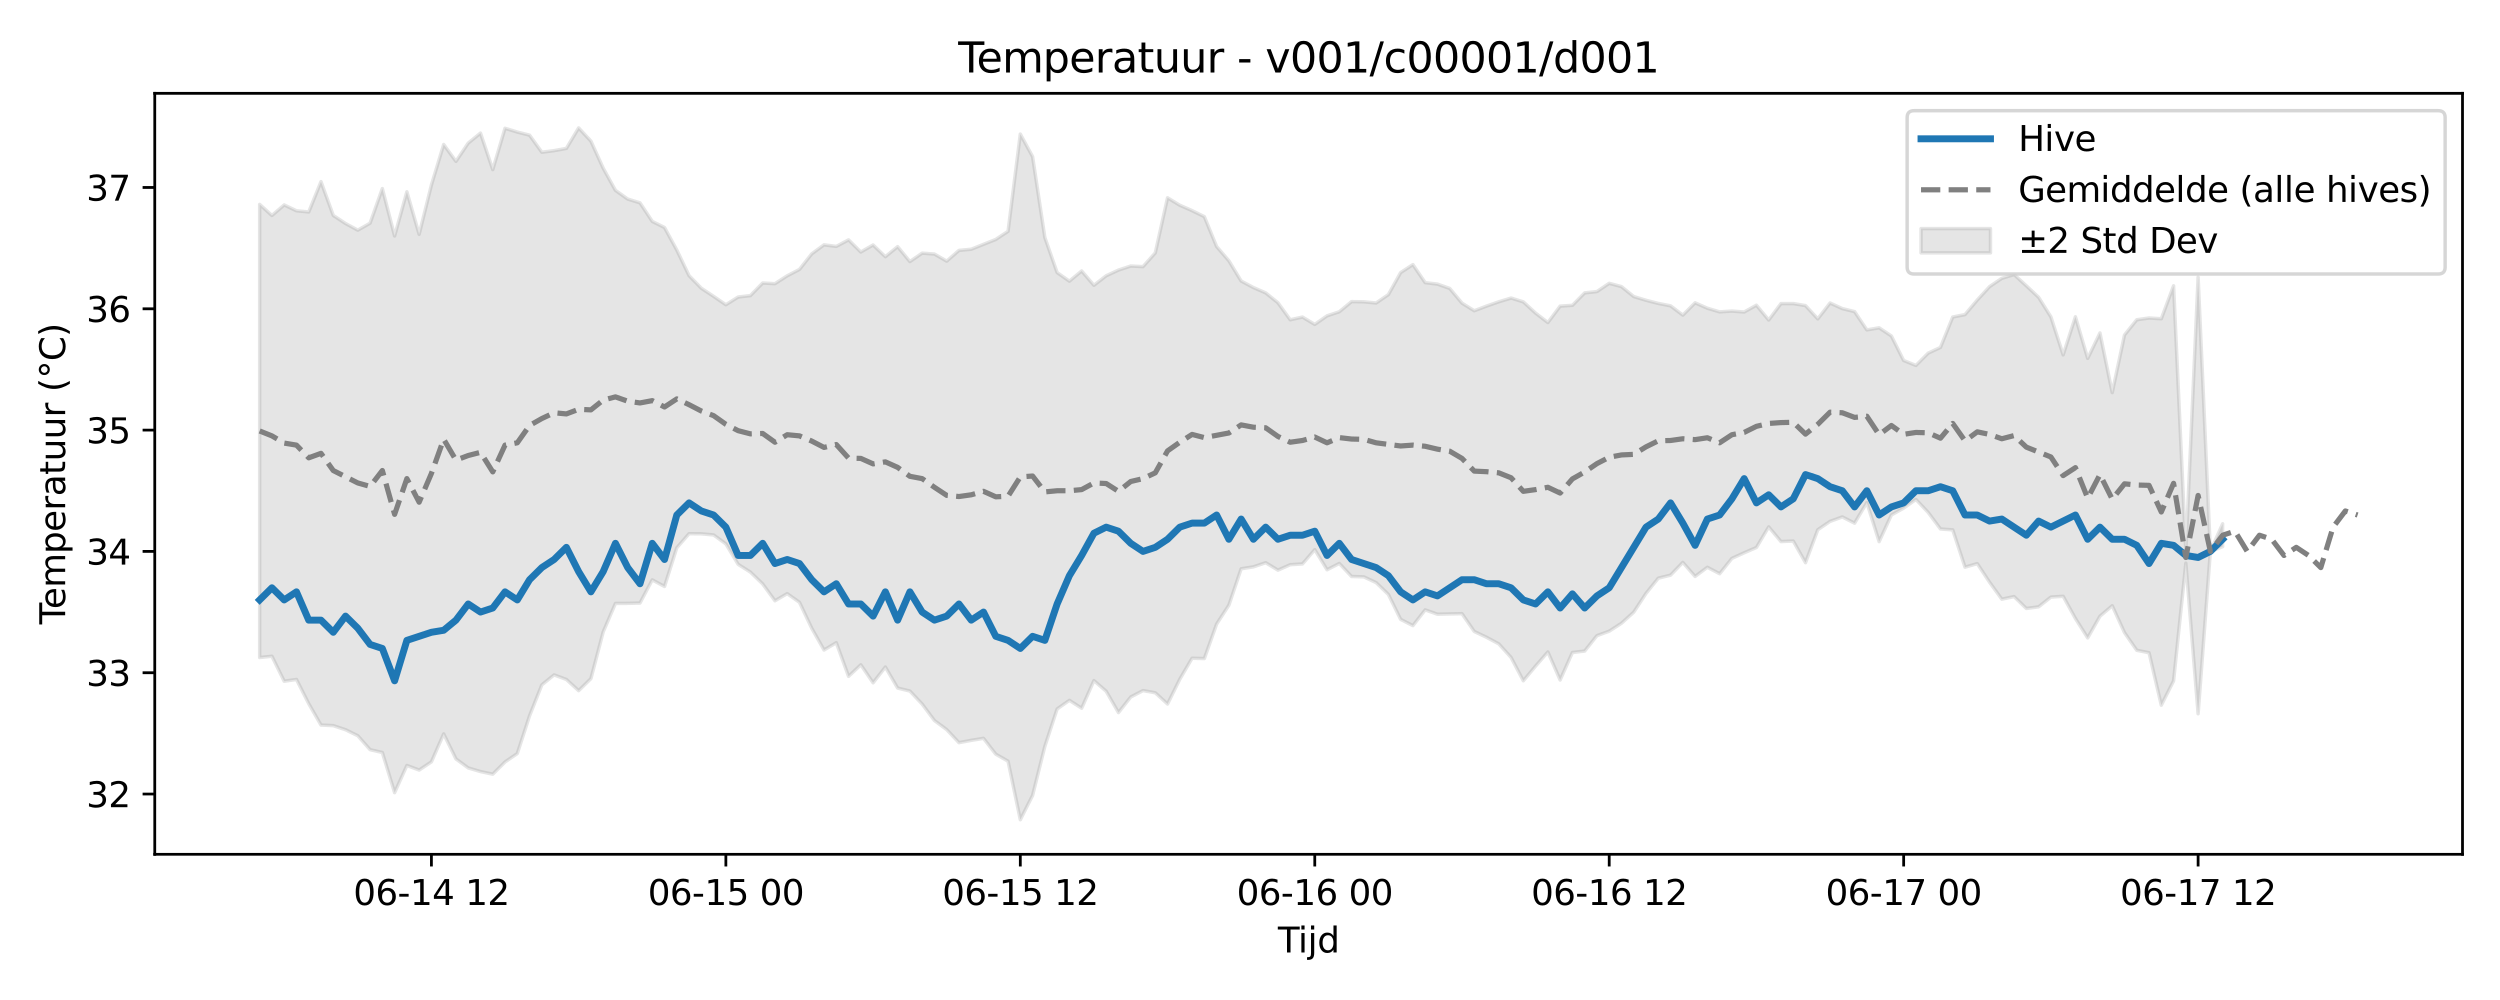 <?xml version="1.0" encoding="utf-8" standalone="no"?>
<!DOCTYPE svg PUBLIC "-//W3C//DTD SVG 1.1//EN"
  "http://www.w3.org/Graphics/SVG/1.1/DTD/svg11.dtd">
<svg xmlns:xlink="http://www.w3.org/1999/xlink" width="720pt" height="288pt" viewBox="0 0 720 288" xmlns="http://www.w3.org/2000/svg" version="1.1">
 <defs>
  <style type="text/css">*{stroke-linejoin: round; stroke-linecap: butt}</style>
 </defs>
 <g id="figure_1">
  <g id="patch_1">
   <path d="M 0 288 
L 720 288 
L 720 0 
L 0 0 
z
" style="fill: #ffffff"/>
  </g>
  <g id="axes_1">
   <g id="patch_2">
    <path d="M 44.57 246.04 
L 709.2 246.04 
L 709.2 26.88 
L 44.57 26.88 
z
" style="fill: #ffffff"/>
   </g>
   <g id="FillBetweenPolyCollection_1">
    <defs>
     <path id="m89f6a46d8d" d="M 74.78 -229.134 
L 74.78 -98.632 
L 78.314 -99 
L 81.847 -91.801 
L 85.381 -92.318 
L 88.914 -85.341 
L 92.447 -79.182 
L 95.981 -79.016 
L 99.514 -77.841 
L 103.048 -76.105 
L 106.581 -72.096 
L 110.114 -71.279 
L 113.648 -59.706 
L 117.181 -67.546 
L 120.714 -66.221 
L 124.248 -68.58 
L 127.781 -76.634 
L 131.315 -69.429 
L 134.848 -66.837 
L 138.381 -65.784 
L 141.915 -65.04 
L 145.448 -68.555 
L 148.982 -70.974 
L 152.515 -81.857 
L 156.048 -90.76 
L 159.582 -93.629 
L 163.115 -92.317 
L 166.649 -89.085 
L 170.182 -92.553 
L 173.715 -105.993 
L 177.249 -114.218 
L 180.782 -114.231 
L 184.315 -114.32 
L 187.849 -120.994 
L 191.382 -119.094 
L 194.916 -130.238 
L 198.449 -134.29 
L 201.982 -134.255 
L 205.516 -133.932 
L 209.049 -131.358 
L 212.583 -125.472 
L 216.116 -123.236 
L 219.649 -119.826 
L 223.183 -114.977 
L 226.716 -117.032 
L 230.249 -114.53 
L 233.783 -107.052 
L 237.316 -100.796 
L 240.85 -102.907 
L 244.383 -93.21 
L 247.916 -96.537 
L 251.45 -91.352 
L 254.983 -95.898 
L 258.517 -89.835 
L 262.05 -88.978 
L 265.583 -85.218 
L 269.117 -80.486 
L 272.65 -77.875 
L 276.183 -74.112 
L 279.717 -74.775 
L 283.25 -75.357 
L 286.784 -70.788 
L 290.317 -68.779 
L 293.85 -51.922 
L 297.384 -58.914 
L 300.917 -73.061 
L 304.451 -83.819 
L 307.984 -86.3 
L 311.517 -84.027 
L 315.051 -91.982 
L 318.584 -88.906 
L 322.118 -82.775 
L 325.651 -87.267 
L 329.184 -89.108 
L 332.718 -88.477 
L 336.251 -85.248 
L 339.784 -92.387 
L 343.318 -98.426 
L 346.851 -98.333 
L 350.385 -108.265 
L 353.918 -113.714 
L 357.451 -124.188 
L 360.985 -124.741 
L 364.518 -125.943 
L 368.052 -123.798 
L 371.585 -125.366 
L 375.118 -125.588 
L 378.652 -129.702 
L 382.185 -123.905 
L 385.718 -125.726 
L 389.252 -121.97 
L 392.785 -121.858 
L 396.319 -120.21 
L 399.852 -116.797 
L 403.385 -109.618 
L 406.919 -107.817 
L 410.452 -112.35 
L 413.986 -111.104 
L 417.519 -111.187 
L 421.052 -111.259 
L 424.586 -106.138 
L 428.119 -104.463 
L 431.652 -102.561 
L 435.186 -98.648 
L 438.719 -91.933 
L 442.253 -96.167 
L 445.786 -100.224 
L 449.319 -92.16 
L 452.853 -100.081 
L 456.386 -100.492 
L 459.92 -104.933 
L 463.453 -106.219 
L 466.986 -108.504 
L 470.52 -111.701 
L 474.053 -117.094 
L 477.587 -121.489 
L 481.12 -122.353 
L 484.653 -126.028 
L 488.187 -121.982 
L 491.72 -124.625 
L 495.253 -122.761 
L 498.787 -127.187 
L 502.32 -128.793 
L 505.854 -130.325 
L 509.387 -136.258 
L 512.92 -132.026 
L 516.454 -132.184 
L 519.987 -125.945 
L 523.521 -135.432 
L 527.054 -137.843 
L 530.587 -139.123 
L 534.121 -137.322 
L 537.654 -143.262 
L 541.187 -132.006 
L 544.721 -139.687 
L 548.254 -141.66 
L 551.788 -144.156 
L 555.321 -140.409 
L 558.854 -135.658 
L 562.388 -135.39 
L 565.921 -124.654 
L 569.455 -125.673 
L 572.988 -120.326 
L 576.521 -115.435 
L 580.055 -116.179 
L 583.588 -112.758 
L 587.121 -113.238 
L 590.655 -116.039 
L 594.188 -116.266 
L 597.722 -109.874 
L 601.255 -104.283 
L 604.788 -110.534 
L 608.322 -113.545 
L 611.855 -105.803 
L 615.389 -100.714 
L 618.922 -100.015 
L 622.455 -84.897 
L 625.989 -91.909 
L 629.522 -125.801 
L 633.056 -82.435 
L 636.589 -129.195 
L 640.122 -130.559 
L 640.122 -137.147 
L 640.122 -137.147 
L 636.589 -129.195 
L 633.056 -208.175 
L 629.522 -129.095 
L 625.989 -205.689 
L 622.455 -196.203 
L 618.922 -196.418 
L 615.389 -195.913 
L 611.855 -191.518 
L 608.322 -174.93 
L 604.788 -192.11 
L 601.255 -184.775 
L 597.722 -196.763 
L 594.188 -185.795 
L 590.655 -196.754 
L 587.121 -202.383 
L 583.588 -205.691 
L 580.055 -208.925 
L 576.521 -207.839 
L 572.988 -205.444 
L 569.455 -201.594 
L 565.921 -197.4 
L 562.388 -196.701 
L 558.854 -187.948 
L 555.321 -186.304 
L 551.788 -182.75 
L 548.254 -184.179 
L 544.721 -191.24 
L 541.187 -193.597 
L 537.654 -192.989 
L 534.121 -198.263 
L 530.587 -199.124 
L 527.054 -200.737 
L 523.521 -196.161 
L 519.987 -199.991 
L 516.454 -200.573 
L 512.92 -200.565 
L 509.387 -195.834 
L 505.854 -200.102 
L 502.32 -198.141 
L 498.787 -198.417 
L 495.253 -198.184 
L 491.72 -199.231 
L 488.187 -200.793 
L 484.653 -197.246 
L 481.12 -199.923 
L 477.587 -200.62 
L 474.053 -201.522 
L 470.52 -202.589 
L 466.986 -205.454 
L 463.453 -206.408 
L 459.92 -204.033 
L 456.386 -203.65 
L 452.853 -200.068 
L 449.319 -199.836 
L 445.786 -195.1 
L 442.253 -197.826 
L 438.719 -201.062 
L 435.186 -202.166 
L 431.652 -201.081 
L 428.119 -199.844 
L 424.586 -198.503 
L 421.052 -200.702 
L 417.519 -204.933 
L 413.986 -206.181 
L 410.452 -206.598 
L 406.919 -211.797 
L 403.385 -209.496 
L 399.852 -203.149 
L 396.319 -200.735 
L 392.785 -201.083 
L 389.252 -201.137 
L 385.718 -198.214 
L 382.185 -197.039 
L 378.652 -194.57 
L 375.118 -196.688 
L 371.585 -195.911 
L 368.052 -200.807 
L 364.518 -203.653 
L 360.985 -205.188 
L 357.451 -207.072 
L 353.918 -212.887 
L 350.385 -217.006 
L 346.851 -225.607 
L 343.318 -227.343 
L 339.784 -228.891 
L 336.251 -231.038 
L 332.718 -215.165 
L 329.184 -211.207 
L 325.651 -211.384 
L 322.118 -210.22 
L 318.584 -208.58 
L 315.051 -205.837 
L 311.517 -209.966 
L 307.984 -207.028 
L 304.451 -209.508 
L 300.917 -219.601 
L 297.384 -242.898 
L 293.85 -249.391 
L 290.317 -221.387 
L 286.784 -219.046 
L 283.25 -217.638 
L 279.717 -216.223 
L 276.183 -215.888 
L 272.65 -212.791 
L 269.117 -214.838 
L 265.583 -215.096 
L 262.05 -212.668 
L 258.517 -216.968 
L 254.983 -214.066 
L 251.45 -217.448 
L 247.916 -215.424 
L 244.383 -218.917 
L 240.85 -217.04 
L 237.316 -217.487 
L 233.783 -214.891 
L 230.249 -210.408 
L 226.716 -208.571 
L 223.183 -206.301 
L 219.649 -206.498 
L 216.116 -202.866 
L 212.583 -202.46 
L 209.049 -200.235 
L 205.516 -202.652 
L 201.982 -204.99 
L 198.449 -208.615 
L 194.916 -215.995 
L 191.382 -222.481 
L 187.849 -224.241 
L 184.315 -229.584 
L 180.782 -230.671 
L 177.249 -233.18 
L 173.715 -239.574 
L 170.182 -247.357 
L 166.649 -251.158 
L 163.115 -245.264 
L 159.582 -244.618 
L 156.048 -244.16 
L 152.515 -249.07 
L 148.982 -249.971 
L 145.448 -251.059 
L 141.915 -239.157 
L 138.381 -249.671 
L 134.848 -246.787 
L 131.315 -241.533 
L 127.781 -246.391 
L 124.248 -234.73 
L 120.714 -220.507 
L 117.181 -232.769 
L 113.648 -220.035 
L 110.114 -233.694 
L 106.581 -223.727 
L 103.048 -221.714 
L 99.514 -223.639 
L 95.981 -225.957 
L 92.447 -235.69 
L 88.914 -226.953 
L 85.381 -227.296 
L 81.847 -228.978 
L 78.314 -225.938 
L 74.78 -229.134 
z
" style="stroke: #808080; stroke-opacity: 0.2"/>
    </defs>
    <g clip-path="url(#p6bf2dccc4b)">
     <use xlink:href="#m89f6a46d8d" x="0" y="288" style="fill: #808080; fill-opacity: 0.2; stroke: #808080; stroke-opacity: 0.2"/>
    </g>
   </g>
   <g id="matplotlib.axis_1">
    <g id="xtick_1">
     <g id="line2d_1">
      <defs>
       <path id="m69acc5244e" d="M 0 0 
L 0 3.5 
" style="stroke: #000000; stroke-width: 0.8"/>
      </defs>
      <g>
       <use xlink:href="#m69acc5244e" x="124.248" y="246.04" style="stroke: #000000; stroke-width: 0.8"/>
      </g>
     </g>
     <g id="text_1">
      <!-- 06-14 12 -->
      <g transform="translate(101.767 260.638) scale(0.1 -0.1)">
       <defs>
        <path id="DejaVuSans-30" d="M 2034 4250 
Q 1547 4250 1301 3770 
Q 1056 3291 1056 2328 
Q 1056 1369 1301 889 
Q 1547 409 2034 409 
Q 2525 409 2770 889 
Q 3016 1369 3016 2328 
Q 3016 3291 2770 3770 
Q 2525 4250 2034 4250 
z
M 2034 4750 
Q 2819 4750 3233 4129 
Q 3647 3509 3647 2328 
Q 3647 1150 3233 529 
Q 2819 -91 2034 -91 
Q 1250 -91 836 529 
Q 422 1150 422 2328 
Q 422 3509 836 4129 
Q 1250 4750 2034 4750 
z
" transform="scale(0.016)"/>
        <path id="DejaVuSans-36" d="M 2113 2584 
Q 1688 2584 1439 2293 
Q 1191 2003 1191 1497 
Q 1191 994 1439 701 
Q 1688 409 2113 409 
Q 2538 409 2786 701 
Q 3034 994 3034 1497 
Q 3034 2003 2786 2293 
Q 2538 2584 2113 2584 
z
M 3366 4563 
L 3366 3988 
Q 3128 4100 2886 4159 
Q 2644 4219 2406 4219 
Q 1781 4219 1451 3797 
Q 1122 3375 1075 2522 
Q 1259 2794 1537 2939 
Q 1816 3084 2150 3084 
Q 2853 3084 3261 2657 
Q 3669 2231 3669 1497 
Q 3669 778 3244 343 
Q 2819 -91 2113 -91 
Q 1303 -91 875 529 
Q 447 1150 447 2328 
Q 447 3434 972 4092 
Q 1497 4750 2381 4750 
Q 2619 4750 2861 4703 
Q 3103 4656 3366 4563 
z
" transform="scale(0.016)"/>
        <path id="DejaVuSans-2d" d="M 313 2009 
L 1997 2009 
L 1997 1497 
L 313 1497 
L 313 2009 
z
" transform="scale(0.016)"/>
        <path id="DejaVuSans-31" d="M 794 531 
L 1825 531 
L 1825 4091 
L 703 3866 
L 703 4441 
L 1819 4666 
L 2450 4666 
L 2450 531 
L 3481 531 
L 3481 0 
L 794 0 
L 794 531 
z
" transform="scale(0.016)"/>
        <path id="DejaVuSans-34" d="M 2419 4116 
L 825 1625 
L 2419 1625 
L 2419 4116 
z
M 2253 4666 
L 3047 4666 
L 3047 1625 
L 3713 1625 
L 3713 1100 
L 3047 1100 
L 3047 0 
L 2419 0 
L 2419 1100 
L 313 1100 
L 313 1709 
L 2253 4666 
z
" transform="scale(0.016)"/>
        <path id="DejaVuSans-20" transform="scale(0.016)"/>
        <path id="DejaVuSans-32" d="M 1228 531 
L 3431 531 
L 3431 0 
L 469 0 
L 469 531 
Q 828 903 1448 1529 
Q 2069 2156 2228 2338 
Q 2531 2678 2651 2914 
Q 2772 3150 2772 3378 
Q 2772 3750 2511 3984 
Q 2250 4219 1831 4219 
Q 1534 4219 1204 4116 
Q 875 4013 500 3803 
L 500 4441 
Q 881 4594 1212 4672 
Q 1544 4750 1819 4750 
Q 2544 4750 2975 4387 
Q 3406 4025 3406 3419 
Q 3406 3131 3298 2873 
Q 3191 2616 2906 2266 
Q 2828 2175 2409 1742 
Q 1991 1309 1228 531 
z
" transform="scale(0.016)"/>
       </defs>
       <use xlink:href="#DejaVuSans-30"/>
       <use xlink:href="#DejaVuSans-36" transform="translate(63.623 0)"/>
       <use xlink:href="#DejaVuSans-2d" transform="translate(127.246 0)"/>
       <use xlink:href="#DejaVuSans-31" transform="translate(163.33 0)"/>
       <use xlink:href="#DejaVuSans-34" transform="translate(226.953 0)"/>
       <use xlink:href="#DejaVuSans-20" transform="translate(290.576 0)"/>
       <use xlink:href="#DejaVuSans-31" transform="translate(322.363 0)"/>
       <use xlink:href="#DejaVuSans-32" transform="translate(385.986 0)"/>
      </g>
     </g>
    </g>
    <g id="xtick_2">
     <g id="line2d_2">
      <g>
       <use xlink:href="#m69acc5244e" x="209.049" y="246.04" style="stroke: #000000; stroke-width: 0.8"/>
      </g>
     </g>
     <g id="text_2">
      <!-- 06-15 00 -->
      <g transform="translate(186.569 260.638) scale(0.1 -0.1)">
       <defs>
        <path id="DejaVuSans-35" d="M 691 4666 
L 3169 4666 
L 3169 4134 
L 1269 4134 
L 1269 2991 
Q 1406 3038 1543 3061 
Q 1681 3084 1819 3084 
Q 2600 3084 3056 2656 
Q 3513 2228 3513 1497 
Q 3513 744 3044 326 
Q 2575 -91 1722 -91 
Q 1428 -91 1123 -41 
Q 819 9 494 109 
L 494 744 
Q 775 591 1075 516 
Q 1375 441 1709 441 
Q 2250 441 2565 725 
Q 2881 1009 2881 1497 
Q 2881 1984 2565 2268 
Q 2250 2553 1709 2553 
Q 1456 2553 1204 2497 
Q 953 2441 691 2322 
L 691 4666 
z
" transform="scale(0.016)"/>
       </defs>
       <use xlink:href="#DejaVuSans-30"/>
       <use xlink:href="#DejaVuSans-36" transform="translate(63.623 0)"/>
       <use xlink:href="#DejaVuSans-2d" transform="translate(127.246 0)"/>
       <use xlink:href="#DejaVuSans-31" transform="translate(163.33 0)"/>
       <use xlink:href="#DejaVuSans-35" transform="translate(226.953 0)"/>
       <use xlink:href="#DejaVuSans-20" transform="translate(290.576 0)"/>
       <use xlink:href="#DejaVuSans-30" transform="translate(322.363 0)"/>
       <use xlink:href="#DejaVuSans-30" transform="translate(385.986 0)"/>
      </g>
     </g>
    </g>
    <g id="xtick_3">
     <g id="line2d_3">
      <g>
       <use xlink:href="#m69acc5244e" x="293.85" y="246.04" style="stroke: #000000; stroke-width: 0.8"/>
      </g>
     </g>
     <g id="text_3">
      <!-- 06-15 12 -->
      <g transform="translate(271.37 260.638) scale(0.1 -0.1)">
       <use xlink:href="#DejaVuSans-30"/>
       <use xlink:href="#DejaVuSans-36" transform="translate(63.623 0)"/>
       <use xlink:href="#DejaVuSans-2d" transform="translate(127.246 0)"/>
       <use xlink:href="#DejaVuSans-31" transform="translate(163.33 0)"/>
       <use xlink:href="#DejaVuSans-35" transform="translate(226.953 0)"/>
       <use xlink:href="#DejaVuSans-20" transform="translate(290.576 0)"/>
       <use xlink:href="#DejaVuSans-31" transform="translate(322.363 0)"/>
       <use xlink:href="#DejaVuSans-32" transform="translate(385.986 0)"/>
      </g>
     </g>
    </g>
    <g id="xtick_4">
     <g id="line2d_4">
      <g>
       <use xlink:href="#m69acc5244e" x="378.652" y="246.04" style="stroke: #000000; stroke-width: 0.8"/>
      </g>
     </g>
     <g id="text_4">
      <!-- 06-16 00 -->
      <g transform="translate(356.171 260.638) scale(0.1 -0.1)">
       <use xlink:href="#DejaVuSans-30"/>
       <use xlink:href="#DejaVuSans-36" transform="translate(63.623 0)"/>
       <use xlink:href="#DejaVuSans-2d" transform="translate(127.246 0)"/>
       <use xlink:href="#DejaVuSans-31" transform="translate(163.33 0)"/>
       <use xlink:href="#DejaVuSans-36" transform="translate(226.953 0)"/>
       <use xlink:href="#DejaVuSans-20" transform="translate(290.576 0)"/>
       <use xlink:href="#DejaVuSans-30" transform="translate(322.363 0)"/>
       <use xlink:href="#DejaVuSans-30" transform="translate(385.986 0)"/>
      </g>
     </g>
    </g>
    <g id="xtick_5">
     <g id="line2d_5">
      <g>
       <use xlink:href="#m69acc5244e" x="463.453" y="246.04" style="stroke: #000000; stroke-width: 0.8"/>
      </g>
     </g>
     <g id="text_5">
      <!-- 06-16 12 -->
      <g transform="translate(440.973 260.638) scale(0.1 -0.1)">
       <use xlink:href="#DejaVuSans-30"/>
       <use xlink:href="#DejaVuSans-36" transform="translate(63.623 0)"/>
       <use xlink:href="#DejaVuSans-2d" transform="translate(127.246 0)"/>
       <use xlink:href="#DejaVuSans-31" transform="translate(163.33 0)"/>
       <use xlink:href="#DejaVuSans-36" transform="translate(226.953 0)"/>
       <use xlink:href="#DejaVuSans-20" transform="translate(290.576 0)"/>
       <use xlink:href="#DejaVuSans-31" transform="translate(322.363 0)"/>
       <use xlink:href="#DejaVuSans-32" transform="translate(385.986 0)"/>
      </g>
     </g>
    </g>
    <g id="xtick_6">
     <g id="line2d_6">
      <g>
       <use xlink:href="#m69acc5244e" x="548.254" y="246.04" style="stroke: #000000; stroke-width: 0.8"/>
      </g>
     </g>
     <g id="text_6">
      <!-- 06-17 00 -->
      <g transform="translate(525.774 260.638) scale(0.1 -0.1)">
       <defs>
        <path id="DejaVuSans-37" d="M 525 4666 
L 3525 4666 
L 3525 4397 
L 1831 0 
L 1172 0 
L 2766 4134 
L 525 4134 
L 525 4666 
z
" transform="scale(0.016)"/>
       </defs>
       <use xlink:href="#DejaVuSans-30"/>
       <use xlink:href="#DejaVuSans-36" transform="translate(63.623 0)"/>
       <use xlink:href="#DejaVuSans-2d" transform="translate(127.246 0)"/>
       <use xlink:href="#DejaVuSans-31" transform="translate(163.33 0)"/>
       <use xlink:href="#DejaVuSans-37" transform="translate(226.953 0)"/>
       <use xlink:href="#DejaVuSans-20" transform="translate(290.576 0)"/>
       <use xlink:href="#DejaVuSans-30" transform="translate(322.363 0)"/>
       <use xlink:href="#DejaVuSans-30" transform="translate(385.986 0)"/>
      </g>
     </g>
    </g>
    <g id="xtick_7">
     <g id="line2d_7">
      <g>
       <use xlink:href="#m69acc5244e" x="633.056" y="246.04" style="stroke: #000000; stroke-width: 0.8"/>
      </g>
     </g>
     <g id="text_7">
      <!-- 06-17 12 -->
      <g transform="translate(610.575 260.638) scale(0.1 -0.1)">
       <use xlink:href="#DejaVuSans-30"/>
       <use xlink:href="#DejaVuSans-36" transform="translate(63.623 0)"/>
       <use xlink:href="#DejaVuSans-2d" transform="translate(127.246 0)"/>
       <use xlink:href="#DejaVuSans-31" transform="translate(163.33 0)"/>
       <use xlink:href="#DejaVuSans-37" transform="translate(226.953 0)"/>
       <use xlink:href="#DejaVuSans-20" transform="translate(290.576 0)"/>
       <use xlink:href="#DejaVuSans-31" transform="translate(322.363 0)"/>
       <use xlink:href="#DejaVuSans-32" transform="translate(385.986 0)"/>
      </g>
     </g>
    </g>
    <g id="text_8">
     <!-- Tijd -->
     <g transform="translate(368.035 274.317) scale(0.1 -0.1)">
      <defs>
       <path id="DejaVuSans-54" d="M -19 4666 
L 3928 4666 
L 3928 4134 
L 2272 4134 
L 2272 0 
L 1638 0 
L 1638 4134 
L -19 4134 
L -19 4666 
z
" transform="scale(0.016)"/>
       <path id="DejaVuSans-69" d="M 603 3500 
L 1178 3500 
L 1178 0 
L 603 0 
L 603 3500 
z
M 603 4863 
L 1178 4863 
L 1178 4134 
L 603 4134 
L 603 4863 
z
" transform="scale(0.016)"/>
       <path id="DejaVuSans-6a" d="M 603 3500 
L 1178 3500 
L 1178 -63 
Q 1178 -731 923 -1031 
Q 669 -1331 103 -1331 
L -116 -1331 
L -116 -844 
L 38 -844 
Q 366 -844 484 -692 
Q 603 -541 603 -63 
L 603 3500 
z
M 603 4863 
L 1178 4863 
L 1178 4134 
L 603 4134 
L 603 4863 
z
" transform="scale(0.016)"/>
       <path id="DejaVuSans-64" d="M 2906 2969 
L 2906 4863 
L 3481 4863 
L 3481 0 
L 2906 0 
L 2906 525 
Q 2725 213 2448 61 
Q 2172 -91 1784 -91 
Q 1150 -91 751 415 
Q 353 922 353 1747 
Q 353 2572 751 3078 
Q 1150 3584 1784 3584 
Q 2172 3584 2448 3432 
Q 2725 3281 2906 2969 
z
M 947 1747 
Q 947 1113 1208 752 
Q 1469 391 1925 391 
Q 2381 391 2643 752 
Q 2906 1113 2906 1747 
Q 2906 2381 2643 2742 
Q 2381 3103 1925 3103 
Q 1469 3103 1208 2742 
Q 947 2381 947 1747 
z
" transform="scale(0.016)"/>
      </defs>
      <use xlink:href="#DejaVuSans-54"/>
      <use xlink:href="#DejaVuSans-69" transform="translate(57.959 0)"/>
      <use xlink:href="#DejaVuSans-6a" transform="translate(85.742 0)"/>
      <use xlink:href="#DejaVuSans-64" transform="translate(113.525 0)"/>
     </g>
    </g>
   </g>
   <g id="matplotlib.axis_2">
    <g id="ytick_1">
     <g id="line2d_8">
      <defs>
       <path id="ma7442317bc" d="M 0 0 
L -3.5 0 
" style="stroke: #000000; stroke-width: 0.8"/>
      </defs>
      <g>
       <use xlink:href="#ma7442317bc" x="44.57" y="228.68" style="stroke: #000000; stroke-width: 0.8"/>
      </g>
     </g>
     <g id="text_9">
      <!-- 32 -->
      <g transform="translate(24.845 232.48) scale(0.1 -0.1)">
       <defs>
        <path id="DejaVuSans-33" d="M 2597 2516 
Q 3050 2419 3304 2112 
Q 3559 1806 3559 1356 
Q 3559 666 3084 287 
Q 2609 -91 1734 -91 
Q 1441 -91 1130 -33 
Q 819 25 488 141 
L 488 750 
Q 750 597 1062 519 
Q 1375 441 1716 441 
Q 2309 441 2620 675 
Q 2931 909 2931 1356 
Q 2931 1769 2642 2001 
Q 2353 2234 1838 2234 
L 1294 2234 
L 1294 2753 
L 1863 2753 
Q 2328 2753 2575 2939 
Q 2822 3125 2822 3475 
Q 2822 3834 2567 4026 
Q 2313 4219 1838 4219 
Q 1578 4219 1281 4162 
Q 984 4106 628 3988 
L 628 4550 
Q 988 4650 1302 4700 
Q 1616 4750 1894 4750 
Q 2613 4750 3031 4423 
Q 3450 4097 3450 3541 
Q 3450 3153 3228 2886 
Q 3006 2619 2597 2516 
z
" transform="scale(0.016)"/>
       </defs>
       <use xlink:href="#DejaVuSans-33"/>
       <use xlink:href="#DejaVuSans-32" transform="translate(63.623 0)"/>
      </g>
     </g>
    </g>
    <g id="ytick_2">
     <g id="line2d_9">
      <g>
       <use xlink:href="#ma7442317bc" x="44.57" y="193.743" style="stroke: #000000; stroke-width: 0.8"/>
      </g>
     </g>
     <g id="text_10">
      <!-- 33 -->
      <g transform="translate(24.845 197.542) scale(0.1 -0.1)">
       <use xlink:href="#DejaVuSans-33"/>
       <use xlink:href="#DejaVuSans-33" transform="translate(63.623 0)"/>
      </g>
     </g>
    </g>
    <g id="ytick_3">
     <g id="line2d_10">
      <g>
       <use xlink:href="#ma7442317bc" x="44.57" y="158.805" style="stroke: #000000; stroke-width: 0.8"/>
      </g>
     </g>
     <g id="text_11">
      <!-- 34 -->
      <g transform="translate(24.845 162.604) scale(0.1 -0.1)">
       <use xlink:href="#DejaVuSans-33"/>
       <use xlink:href="#DejaVuSans-34" transform="translate(63.623 0)"/>
      </g>
     </g>
    </g>
    <g id="ytick_4">
     <g id="line2d_11">
      <g>
       <use xlink:href="#ma7442317bc" x="44.57" y="123.867" style="stroke: #000000; stroke-width: 0.8"/>
      </g>
     </g>
     <g id="text_12">
      <!-- 35 -->
      <g transform="translate(24.845 127.667) scale(0.1 -0.1)">
       <use xlink:href="#DejaVuSans-33"/>
       <use xlink:href="#DejaVuSans-35" transform="translate(63.623 0)"/>
      </g>
     </g>
    </g>
    <g id="ytick_5">
     <g id="line2d_12">
      <g>
       <use xlink:href="#ma7442317bc" x="44.57" y="88.93" style="stroke: #000000; stroke-width: 0.8"/>
      </g>
     </g>
     <g id="text_13">
      <!-- 36 -->
      <g transform="translate(24.845 92.729) scale(0.1 -0.1)">
       <use xlink:href="#DejaVuSans-33"/>
       <use xlink:href="#DejaVuSans-36" transform="translate(63.623 0)"/>
      </g>
     </g>
    </g>
    <g id="ytick_6">
     <g id="line2d_13">
      <g>
       <use xlink:href="#ma7442317bc" x="44.57" y="53.992" style="stroke: #000000; stroke-width: 0.8"/>
      </g>
     </g>
     <g id="text_14">
      <!-- 37 -->
      <g transform="translate(24.845 57.792) scale(0.1 -0.1)">
       <use xlink:href="#DejaVuSans-33"/>
       <use xlink:href="#DejaVuSans-37" transform="translate(63.623 0)"/>
      </g>
     </g>
    </g>
    <g id="text_15">
     <!-- Temperatuur (°C) -->
     <g transform="translate(18.765 179.816) rotate(-90) scale(0.1 -0.1)">
      <defs>
       <path id="DejaVuSans-65" d="M 3597 1894 
L 3597 1613 
L 953 1613 
Q 991 1019 1311 708 
Q 1631 397 2203 397 
Q 2534 397 2845 478 
Q 3156 559 3463 722 
L 3463 178 
Q 3153 47 2828 -22 
Q 2503 -91 2169 -91 
Q 1331 -91 842 396 
Q 353 884 353 1716 
Q 353 2575 817 3079 
Q 1281 3584 2069 3584 
Q 2775 3584 3186 3129 
Q 3597 2675 3597 1894 
z
M 3022 2063 
Q 3016 2534 2758 2815 
Q 2500 3097 2075 3097 
Q 1594 3097 1305 2825 
Q 1016 2553 972 2059 
L 3022 2063 
z
" transform="scale(0.016)"/>
       <path id="DejaVuSans-6d" d="M 3328 2828 
Q 3544 3216 3844 3400 
Q 4144 3584 4550 3584 
Q 5097 3584 5394 3201 
Q 5691 2819 5691 2113 
L 5691 0 
L 5113 0 
L 5113 2094 
Q 5113 2597 4934 2840 
Q 4756 3084 4391 3084 
Q 3944 3084 3684 2787 
Q 3425 2491 3425 1978 
L 3425 0 
L 2847 0 
L 2847 2094 
Q 2847 2600 2669 2842 
Q 2491 3084 2119 3084 
Q 1678 3084 1418 2786 
Q 1159 2488 1159 1978 
L 1159 0 
L 581 0 
L 581 3500 
L 1159 3500 
L 1159 2956 
Q 1356 3278 1631 3431 
Q 1906 3584 2284 3584 
Q 2666 3584 2933 3390 
Q 3200 3197 3328 2828 
z
" transform="scale(0.016)"/>
       <path id="DejaVuSans-70" d="M 1159 525 
L 1159 -1331 
L 581 -1331 
L 581 3500 
L 1159 3500 
L 1159 2969 
Q 1341 3281 1617 3432 
Q 1894 3584 2278 3584 
Q 2916 3584 3314 3078 
Q 3713 2572 3713 1747 
Q 3713 922 3314 415 
Q 2916 -91 2278 -91 
Q 1894 -91 1617 61 
Q 1341 213 1159 525 
z
M 3116 1747 
Q 3116 2381 2855 2742 
Q 2594 3103 2138 3103 
Q 1681 3103 1420 2742 
Q 1159 2381 1159 1747 
Q 1159 1113 1420 752 
Q 1681 391 2138 391 
Q 2594 391 2855 752 
Q 3116 1113 3116 1747 
z
" transform="scale(0.016)"/>
       <path id="DejaVuSans-72" d="M 2631 2963 
Q 2534 3019 2420 3045 
Q 2306 3072 2169 3072 
Q 1681 3072 1420 2755 
Q 1159 2438 1159 1844 
L 1159 0 
L 581 0 
L 581 3500 
L 1159 3500 
L 1159 2956 
Q 1341 3275 1631 3429 
Q 1922 3584 2338 3584 
Q 2397 3584 2469 3576 
Q 2541 3569 2628 3553 
L 2631 2963 
z
" transform="scale(0.016)"/>
       <path id="DejaVuSans-61" d="M 2194 1759 
Q 1497 1759 1228 1600 
Q 959 1441 959 1056 
Q 959 750 1161 570 
Q 1363 391 1709 391 
Q 2188 391 2477 730 
Q 2766 1069 2766 1631 
L 2766 1759 
L 2194 1759 
z
M 3341 1997 
L 3341 0 
L 2766 0 
L 2766 531 
Q 2569 213 2275 61 
Q 1981 -91 1556 -91 
Q 1019 -91 701 211 
Q 384 513 384 1019 
Q 384 1609 779 1909 
Q 1175 2209 1959 2209 
L 2766 2209 
L 2766 2266 
Q 2766 2663 2505 2880 
Q 2244 3097 1772 3097 
Q 1472 3097 1187 3025 
Q 903 2953 641 2809 
L 641 3341 
Q 956 3463 1253 3523 
Q 1550 3584 1831 3584 
Q 2591 3584 2966 3190 
Q 3341 2797 3341 1997 
z
" transform="scale(0.016)"/>
       <path id="DejaVuSans-74" d="M 1172 4494 
L 1172 3500 
L 2356 3500 
L 2356 3053 
L 1172 3053 
L 1172 1153 
Q 1172 725 1289 603 
Q 1406 481 1766 481 
L 2356 481 
L 2356 0 
L 1766 0 
Q 1100 0 847 248 
Q 594 497 594 1153 
L 594 3053 
L 172 3053 
L 172 3500 
L 594 3500 
L 594 4494 
L 1172 4494 
z
" transform="scale(0.016)"/>
       <path id="DejaVuSans-75" d="M 544 1381 
L 544 3500 
L 1119 3500 
L 1119 1403 
Q 1119 906 1312 657 
Q 1506 409 1894 409 
Q 2359 409 2629 706 
Q 2900 1003 2900 1516 
L 2900 3500 
L 3475 3500 
L 3475 0 
L 2900 0 
L 2900 538 
Q 2691 219 2414 64 
Q 2138 -91 1772 -91 
Q 1169 -91 856 284 
Q 544 659 544 1381 
z
M 1991 3584 
L 1991 3584 
z
" transform="scale(0.016)"/>
       <path id="DejaVuSans-28" d="M 1984 4856 
Q 1566 4138 1362 3434 
Q 1159 2731 1159 2009 
Q 1159 1288 1364 580 
Q 1569 -128 1984 -844 
L 1484 -844 
Q 1016 -109 783 600 
Q 550 1309 550 2009 
Q 550 2706 781 3412 
Q 1013 4119 1484 4856 
L 1984 4856 
z
" transform="scale(0.016)"/>
       <path id="DejaVuSans-b0" d="M 1600 4347 
Q 1350 4347 1178 4173 
Q 1006 4000 1006 3750 
Q 1006 3503 1178 3333 
Q 1350 3163 1600 3163 
Q 1850 3163 2022 3333 
Q 2194 3503 2194 3750 
Q 2194 3997 2020 4172 
Q 1847 4347 1600 4347 
z
M 1600 4750 
Q 1800 4750 1984 4673 
Q 2169 4597 2303 4453 
Q 2447 4313 2519 4134 
Q 2591 3956 2591 3750 
Q 2591 3338 2302 3052 
Q 2013 2766 1594 2766 
Q 1172 2766 890 3047 
Q 609 3328 609 3750 
Q 609 4169 896 4459 
Q 1184 4750 1600 4750 
z
" transform="scale(0.016)"/>
       <path id="DejaVuSans-43" d="M 4122 4306 
L 4122 3641 
Q 3803 3938 3442 4084 
Q 3081 4231 2675 4231 
Q 1875 4231 1450 3742 
Q 1025 3253 1025 2328 
Q 1025 1406 1450 917 
Q 1875 428 2675 428 
Q 3081 428 3442 575 
Q 3803 722 4122 1019 
L 4122 359 
Q 3791 134 3420 21 
Q 3050 -91 2638 -91 
Q 1578 -91 968 557 
Q 359 1206 359 2328 
Q 359 3453 968 4101 
Q 1578 4750 2638 4750 
Q 3056 4750 3426 4639 
Q 3797 4528 4122 4306 
z
" transform="scale(0.016)"/>
       <path id="DejaVuSans-29" d="M 513 4856 
L 1013 4856 
Q 1481 4119 1714 3412 
Q 1947 2706 1947 2009 
Q 1947 1309 1714 600 
Q 1481 -109 1013 -844 
L 513 -844 
Q 928 -128 1133 580 
Q 1338 1288 1338 2009 
Q 1338 2731 1133 3434 
Q 928 4138 513 4856 
z
" transform="scale(0.016)"/>
      </defs>
      <use xlink:href="#DejaVuSans-54"/>
      <use xlink:href="#DejaVuSans-65" transform="translate(44.084 0)"/>
      <use xlink:href="#DejaVuSans-6d" transform="translate(105.607 0)"/>
      <use xlink:href="#DejaVuSans-70" transform="translate(203.02 0)"/>
      <use xlink:href="#DejaVuSans-65" transform="translate(266.496 0)"/>
      <use xlink:href="#DejaVuSans-72" transform="translate(328.02 0)"/>
      <use xlink:href="#DejaVuSans-61" transform="translate(369.133 0)"/>
      <use xlink:href="#DejaVuSans-74" transform="translate(430.412 0)"/>
      <use xlink:href="#DejaVuSans-75" transform="translate(469.621 0)"/>
      <use xlink:href="#DejaVuSans-75" transform="translate(533 0)"/>
      <use xlink:href="#DejaVuSans-72" transform="translate(596.379 0)"/>
      <use xlink:href="#DejaVuSans-20" transform="translate(637.492 0)"/>
      <use xlink:href="#DejaVuSans-28" transform="translate(669.279 0)"/>
      <use xlink:href="#DejaVuSans-b0" transform="translate(708.293 0)"/>
      <use xlink:href="#DejaVuSans-43" transform="translate(758.293 0)"/>
      <use xlink:href="#DejaVuSans-29" transform="translate(828.117 0)"/>
     </g>
    </g>
   </g>
   <g id="line2d_14">
    <path d="M 74.78 172.78 
L 78.314 169.286 
L 81.847 172.78 
L 85.381 170.451 
L 88.914 178.603 
L 92.447 178.603 
L 95.981 182.097 
L 99.514 177.438 
L 103.048 180.932 
L 106.581 185.591 
L 110.114 186.755 
L 113.648 196.072 
L 117.181 184.426 
L 124.248 182.097 
L 127.781 181.515 
L 131.315 178.603 
L 134.848 173.945 
L 138.381 176.274 
L 141.915 175.109 
L 145.448 170.451 
L 148.982 172.78 
L 152.515 166.957 
L 156.048 163.463 
L 159.582 161.134 
L 163.115 157.64 
L 166.649 164.628 
L 170.182 170.451 
L 173.715 164.628 
L 177.249 156.476 
L 180.782 163.463 
L 184.315 168.122 
L 187.849 156.476 
L 191.382 161.134 
L 194.916 148.324 
L 198.449 144.83 
L 201.982 147.159 
L 205.516 148.324 
L 209.049 151.818 
L 212.583 159.97 
L 216.116 159.97 
L 219.649 156.476 
L 223.183 162.299 
L 226.716 161.134 
L 230.249 162.299 
L 233.783 166.957 
L 237.316 170.451 
L 240.85 168.122 
L 244.383 173.945 
L 247.916 173.945 
L 251.45 177.438 
L 254.983 170.451 
L 258.517 178.603 
L 262.05 170.451 
L 265.583 176.274 
L 269.117 178.603 
L 272.65 177.438 
L 276.183 173.945 
L 279.717 178.603 
L 283.25 176.274 
L 286.784 183.261 
L 290.317 184.426 
L 293.85 186.755 
L 297.384 183.261 
L 300.917 184.426 
L 304.451 173.945 
L 307.984 165.793 
L 311.517 159.97 
L 315.051 153.564 
L 318.584 151.818 
L 322.118 152.982 
L 325.651 156.476 
L 329.184 158.805 
L 332.718 157.64 
L 336.251 155.311 
L 339.784 151.818 
L 343.318 150.653 
L 346.851 150.653 
L 350.385 148.324 
L 353.918 155.311 
L 357.451 149.488 
L 360.985 155.311 
L 364.518 151.818 
L 368.052 155.311 
L 371.585 154.147 
L 375.118 154.147 
L 378.652 152.982 
L 382.185 159.97 
L 385.718 156.476 
L 389.252 161.134 
L 396.319 163.463 
L 399.852 165.793 
L 403.385 170.451 
L 406.919 172.78 
L 410.452 170.451 
L 413.986 171.616 
L 421.052 166.957 
L 424.586 166.957 
L 428.119 168.122 
L 431.652 168.122 
L 435.186 169.286 
L 438.719 172.78 
L 442.253 173.945 
L 445.786 170.451 
L 449.319 175.109 
L 452.853 171.033 
L 456.386 175.109 
L 459.92 171.616 
L 463.453 169.286 
L 474.053 151.818 
L 477.587 149.488 
L 481.12 144.83 
L 484.653 150.653 
L 488.187 157.058 
L 491.72 149.488 
L 495.253 148.324 
L 498.787 143.665 
L 502.32 137.843 
L 505.854 144.83 
L 509.387 142.501 
L 512.92 145.995 
L 516.454 143.665 
L 519.987 136.678 
L 523.521 137.843 
L 527.054 140.172 
L 530.587 141.336 
L 534.121 145.995 
L 537.654 141.336 
L 541.187 148.324 
L 544.721 145.995 
L 548.254 144.83 
L 551.788 141.336 
L 555.321 141.336 
L 558.854 140.172 
L 562.388 141.336 
L 565.921 148.324 
L 569.455 148.324 
L 572.988 150.071 
L 576.521 149.488 
L 583.588 154.147 
L 587.121 150.071 
L 590.655 151.818 
L 597.722 148.324 
L 601.255 155.311 
L 604.788 151.818 
L 608.322 155.311 
L 611.855 155.311 
L 615.389 157.058 
L 618.922 162.299 
L 622.455 156.476 
L 625.989 157.058 
L 629.522 159.97 
L 633.056 160.552 
L 636.589 158.805 
L 640.122 155.311 
L 640.122 155.311 
" clip-path="url(#p6bf2dccc4b)" style="fill: none; stroke: #1f77b4; stroke-width: 2; stroke-linecap: square"/>
   </g>
   <g id="line2d_15">
    <path d="M 74.78 124.117 
L 78.314 125.531 
L 81.847 127.611 
L 85.381 128.193 
L 88.914 131.853 
L 92.447 130.564 
L 95.981 135.513 
L 103.048 139.09 
L 106.581 140.089 
L 110.114 135.513 
L 113.648 148.13 
L 117.181 137.843 
L 120.714 144.636 
L 124.248 136.345 
L 127.781 126.488 
L 131.315 132.519 
L 134.848 131.188 
L 138.381 130.273 
L 141.915 135.902 
L 145.448 128.193 
L 148.982 127.528 
L 152.515 122.537 
L 156.048 120.54 
L 159.582 118.876 
L 163.115 119.209 
L 166.649 117.878 
L 170.182 118.045 
L 173.715 115.216 
L 177.249 114.301 
L 180.782 115.549 
L 184.315 116.048 
L 187.849 115.383 
L 191.382 117.213 
L 194.916 114.884 
L 198.449 116.547 
L 201.982 118.377 
L 205.516 119.708 
L 209.049 122.204 
L 212.583 124.034 
L 216.116 124.949 
L 219.649 124.838 
L 223.183 127.361 
L 226.716 125.198 
L 230.249 125.531 
L 233.783 127.029 
L 237.316 128.859 
L 240.85 128.027 
L 244.383 131.936 
L 247.916 132.02 
L 251.45 133.6 
L 254.983 133.018 
L 258.517 134.598 
L 262.05 137.177 
L 265.583 137.843 
L 269.117 140.338 
L 272.65 142.667 
L 276.183 143 
L 279.717 142.501 
L 283.25 141.503 
L 286.784 143.083 
L 290.317 142.917 
L 293.85 137.343 
L 297.384 137.094 
L 300.917 141.669 
L 304.451 141.336 
L 307.984 141.336 
L 311.517 141.004 
L 315.051 139.09 
L 318.584 139.257 
L 322.118 141.503 
L 325.651 138.674 
L 329.184 137.843 
L 332.718 136.179 
L 336.251 129.857 
L 339.784 127.361 
L 343.318 125.115 
L 346.851 126.03 
L 353.918 124.699 
L 357.451 122.37 
L 360.985 123.036 
L 364.518 123.202 
L 368.052 125.698 
L 371.585 127.361 
L 375.118 126.862 
L 378.652 125.864 
L 382.185 127.528 
L 385.718 126.03 
L 389.252 126.446 
L 392.785 126.529 
L 396.319 127.528 
L 403.385 128.443 
L 406.919 128.193 
L 410.452 128.526 
L 413.986 129.358 
L 417.519 129.94 
L 421.052 132.02 
L 424.586 135.68 
L 428.119 135.846 
L 431.652 136.179 
L 435.186 137.593 
L 438.719 141.503 
L 442.253 141.004 
L 445.786 140.338 
L 449.319 142.002 
L 452.853 137.926 
L 456.386 135.929 
L 459.92 133.517 
L 463.453 131.687 
L 466.986 131.021 
L 470.52 130.855 
L 474.053 128.692 
L 477.587 126.945 
L 481.12 126.862 
L 484.653 126.363 
L 488.187 126.613 
L 491.72 126.072 
L 495.253 127.528 
L 498.787 125.198 
L 502.32 124.533 
L 505.854 122.786 
L 509.387 121.954 
L 512.92 121.705 
L 516.454 121.621 
L 519.987 125.032 
L 523.521 122.204 
L 527.054 118.71 
L 530.587 118.876 
L 534.121 120.207 
L 537.654 119.875 
L 541.187 125.198 
L 544.721 122.537 
L 548.254 125.081 
L 551.788 124.547 
L 555.321 124.644 
L 558.854 126.197 
L 562.388 121.954 
L 565.921 126.973 
L 569.455 124.367 
L 572.988 125.115 
L 576.521 126.363 
L 580.055 125.448 
L 583.588 128.775 
L 590.655 131.604 
L 594.188 136.969 
L 597.722 134.682 
L 601.255 143.471 
L 604.788 136.678 
L 608.322 143.763 
L 611.855 139.34 
L 615.389 139.686 
L 618.922 139.784 
L 622.455 147.45 
L 625.989 139.201 
L 629.522 160.552 
L 633.056 142.695 
L 636.589 158.805 
L 640.122 154.147 
L 643.656 152.982 
L 647.189 158.805 
L 650.722 154.147 
L 654.256 155.311 
L 657.789 159.97 
L 661.323 157.64 
L 664.856 159.97 
L 668.389 163.463 
L 671.923 151.818 
L 675.456 147.159 
L 678.99 148.324 
L 678.99 148.324 
" clip-path="url(#p6bf2dccc4b)" style="fill: none; stroke-dasharray: 5.55,2.4; stroke-dashoffset: 0; stroke: #808080; stroke-width: 1.5"/>
   </g>
   <g id="patch_3">
    <path d="M 44.57 246.04 
L 44.57 26.88 
" style="fill: none; stroke: #000000; stroke-width: 0.8; stroke-linejoin: miter; stroke-linecap: square"/>
   </g>
   <g id="patch_4">
    <path d="M 709.2 246.04 
L 709.2 26.88 
" style="fill: none; stroke: #000000; stroke-width: 0.8; stroke-linejoin: miter; stroke-linecap: square"/>
   </g>
   <g id="patch_5">
    <path d="M 44.57 246.04 
L 709.2 246.04 
" style="fill: none; stroke: #000000; stroke-width: 0.8; stroke-linejoin: miter; stroke-linecap: square"/>
   </g>
   <g id="patch_6">
    <path d="M 44.57 26.88 
L 709.2 26.88 
" style="fill: none; stroke: #000000; stroke-width: 0.8; stroke-linejoin: miter; stroke-linecap: square"/>
   </g>
   <g id="text_16">
    <!-- Temperatuur - v001/c00001/d001 -->
    <g transform="translate(275.963 20.88) scale(0.12 -0.12)">
     <defs>
      <path id="DejaVuSans-76" d="M 191 3500 
L 800 3500 
L 1894 563 
L 2988 3500 
L 3597 3500 
L 2284 0 
L 1503 0 
L 191 3500 
z
" transform="scale(0.016)"/>
      <path id="DejaVuSans-2f" d="M 1625 4666 
L 2156 4666 
L 531 -594 
L 0 -594 
L 1625 4666 
z
" transform="scale(0.016)"/>
      <path id="DejaVuSans-63" d="M 3122 3366 
L 3122 2828 
Q 2878 2963 2633 3030 
Q 2388 3097 2138 3097 
Q 1578 3097 1268 2742 
Q 959 2388 959 1747 
Q 959 1106 1268 751 
Q 1578 397 2138 397 
Q 2388 397 2633 464 
Q 2878 531 3122 666 
L 3122 134 
Q 2881 22 2623 -34 
Q 2366 -91 2075 -91 
Q 1284 -91 818 406 
Q 353 903 353 1747 
Q 353 2603 823 3093 
Q 1294 3584 2113 3584 
Q 2378 3584 2631 3529 
Q 2884 3475 3122 3366 
z
" transform="scale(0.016)"/>
     </defs>
     <use xlink:href="#DejaVuSans-54"/>
     <use xlink:href="#DejaVuSans-65" transform="translate(44.084 0)"/>
     <use xlink:href="#DejaVuSans-6d" transform="translate(105.607 0)"/>
     <use xlink:href="#DejaVuSans-70" transform="translate(203.02 0)"/>
     <use xlink:href="#DejaVuSans-65" transform="translate(266.496 0)"/>
     <use xlink:href="#DejaVuSans-72" transform="translate(328.02 0)"/>
     <use xlink:href="#DejaVuSans-61" transform="translate(369.133 0)"/>
     <use xlink:href="#DejaVuSans-74" transform="translate(430.412 0)"/>
     <use xlink:href="#DejaVuSans-75" transform="translate(469.621 0)"/>
     <use xlink:href="#DejaVuSans-75" transform="translate(533 0)"/>
     <use xlink:href="#DejaVuSans-72" transform="translate(596.379 0)"/>
     <use xlink:href="#DejaVuSans-20" transform="translate(637.492 0)"/>
     <use xlink:href="#DejaVuSans-2d" transform="translate(669.279 0)"/>
     <use xlink:href="#DejaVuSans-20" transform="translate(705.363 0)"/>
     <use xlink:href="#DejaVuSans-76" transform="translate(737.15 0)"/>
     <use xlink:href="#DejaVuSans-30" transform="translate(796.33 0)"/>
     <use xlink:href="#DejaVuSans-30" transform="translate(859.953 0)"/>
     <use xlink:href="#DejaVuSans-31" transform="translate(923.576 0)"/>
     <use xlink:href="#DejaVuSans-2f" transform="translate(987.199 0)"/>
     <use xlink:href="#DejaVuSans-63" transform="translate(1020.891 0)"/>
     <use xlink:href="#DejaVuSans-30" transform="translate(1075.871 0)"/>
     <use xlink:href="#DejaVuSans-30" transform="translate(1139.494 0)"/>
     <use xlink:href="#DejaVuSans-30" transform="translate(1203.117 0)"/>
     <use xlink:href="#DejaVuSans-30" transform="translate(1266.74 0)"/>
     <use xlink:href="#DejaVuSans-31" transform="translate(1330.363 0)"/>
     <use xlink:href="#DejaVuSans-2f" transform="translate(1393.986 0)"/>
     <use xlink:href="#DejaVuSans-64" transform="translate(1427.678 0)"/>
     <use xlink:href="#DejaVuSans-30" transform="translate(1491.154 0)"/>
     <use xlink:href="#DejaVuSans-30" transform="translate(1554.777 0)"/>
     <use xlink:href="#DejaVuSans-31" transform="translate(1618.4 0)"/>
    </g>
   </g>
   <g id="legend_1">
    <g id="patch_7">
     <path d="M 551.256 78.914 
L 702.2 78.914 
Q 704.2 78.914 704.2 76.914 
L 704.2 33.88 
Q 704.2 31.88 702.2 31.88 
L 551.256 31.88 
Q 549.256 31.88 549.256 33.88 
L 549.256 76.914 
Q 549.256 78.914 551.256 78.914 
z
" style="fill: #ffffff; opacity: 0.8; stroke: #cccccc; stroke-linejoin: miter"/>
    </g>
    <g id="line2d_16">
     <path d="M 553.256 39.978 
L 563.256 39.978 
L 573.256 39.978 
" style="fill: none; stroke: #1f77b4; stroke-width: 2; stroke-linecap: square"/>
    </g>
    <g id="text_17">
     <!-- Hive -->
     <g transform="translate(581.256 43.478) scale(0.1 -0.1)">
      <defs>
       <path id="DejaVuSans-48" d="M 628 4666 
L 1259 4666 
L 1259 2753 
L 3553 2753 
L 3553 4666 
L 4184 4666 
L 4184 0 
L 3553 0 
L 3553 2222 
L 1259 2222 
L 1259 0 
L 628 0 
L 628 4666 
z
" transform="scale(0.016)"/>
      </defs>
      <use xlink:href="#DejaVuSans-48"/>
      <use xlink:href="#DejaVuSans-69" transform="translate(75.195 0)"/>
      <use xlink:href="#DejaVuSans-76" transform="translate(102.979 0)"/>
      <use xlink:href="#DejaVuSans-65" transform="translate(162.158 0)"/>
     </g>
    </g>
    <g id="line2d_17">
     <path d="M 553.256 54.657 
L 563.256 54.657 
L 573.256 54.657 
" style="fill: none; stroke-dasharray: 5.55,2.4; stroke-dashoffset: 0; stroke: #808080; stroke-width: 1.5"/>
    </g>
    <g id="text_18">
     <!-- Gemiddelde (alle hives) -->
     <g transform="translate(581.256 58.157) scale(0.1 -0.1)">
      <defs>
       <path id="DejaVuSans-47" d="M 3809 666 
L 3809 1919 
L 2778 1919 
L 2778 2438 
L 4434 2438 
L 4434 434 
Q 4069 175 3628 42 
Q 3188 -91 2688 -91 
Q 1594 -91 976 548 
Q 359 1188 359 2328 
Q 359 3472 976 4111 
Q 1594 4750 2688 4750 
Q 3144 4750 3555 4637 
Q 3966 4525 4313 4306 
L 4313 3634 
Q 3963 3931 3569 4081 
Q 3175 4231 2741 4231 
Q 1884 4231 1454 3753 
Q 1025 3275 1025 2328 
Q 1025 1384 1454 906 
Q 1884 428 2741 428 
Q 3075 428 3337 486 
Q 3600 544 3809 666 
z
" transform="scale(0.016)"/>
       <path id="DejaVuSans-6c" d="M 603 4863 
L 1178 4863 
L 1178 0 
L 603 0 
L 603 4863 
z
" transform="scale(0.016)"/>
       <path id="DejaVuSans-68" d="M 3513 2113 
L 3513 0 
L 2938 0 
L 2938 2094 
Q 2938 2591 2744 2837 
Q 2550 3084 2163 3084 
Q 1697 3084 1428 2787 
Q 1159 2491 1159 1978 
L 1159 0 
L 581 0 
L 581 4863 
L 1159 4863 
L 1159 2956 
Q 1366 3272 1645 3428 
Q 1925 3584 2291 3584 
Q 2894 3584 3203 3211 
Q 3513 2838 3513 2113 
z
" transform="scale(0.016)"/>
       <path id="DejaVuSans-73" d="M 2834 3397 
L 2834 2853 
Q 2591 2978 2328 3040 
Q 2066 3103 1784 3103 
Q 1356 3103 1142 2972 
Q 928 2841 928 2578 
Q 928 2378 1081 2264 
Q 1234 2150 1697 2047 
L 1894 2003 
Q 2506 1872 2764 1633 
Q 3022 1394 3022 966 
Q 3022 478 2636 193 
Q 2250 -91 1575 -91 
Q 1294 -91 989 -36 
Q 684 19 347 128 
L 347 722 
Q 666 556 975 473 
Q 1284 391 1588 391 
Q 1994 391 2212 530 
Q 2431 669 2431 922 
Q 2431 1156 2273 1281 
Q 2116 1406 1581 1522 
L 1381 1569 
Q 847 1681 609 1914 
Q 372 2147 372 2553 
Q 372 3047 722 3315 
Q 1072 3584 1716 3584 
Q 2034 3584 2315 3537 
Q 2597 3491 2834 3397 
z
" transform="scale(0.016)"/>
      </defs>
      <use xlink:href="#DejaVuSans-47"/>
      <use xlink:href="#DejaVuSans-65" transform="translate(77.49 0)"/>
      <use xlink:href="#DejaVuSans-6d" transform="translate(139.014 0)"/>
      <use xlink:href="#DejaVuSans-69" transform="translate(236.426 0)"/>
      <use xlink:href="#DejaVuSans-64" transform="translate(264.209 0)"/>
      <use xlink:href="#DejaVuSans-64" transform="translate(327.686 0)"/>
      <use xlink:href="#DejaVuSans-65" transform="translate(391.162 0)"/>
      <use xlink:href="#DejaVuSans-6c" transform="translate(452.686 0)"/>
      <use xlink:href="#DejaVuSans-64" transform="translate(480.469 0)"/>
      <use xlink:href="#DejaVuSans-65" transform="translate(543.945 0)"/>
      <use xlink:href="#DejaVuSans-20" transform="translate(605.469 0)"/>
      <use xlink:href="#DejaVuSans-28" transform="translate(637.256 0)"/>
      <use xlink:href="#DejaVuSans-61" transform="translate(676.27 0)"/>
      <use xlink:href="#DejaVuSans-6c" transform="translate(737.549 0)"/>
      <use xlink:href="#DejaVuSans-6c" transform="translate(765.332 0)"/>
      <use xlink:href="#DejaVuSans-65" transform="translate(793.115 0)"/>
      <use xlink:href="#DejaVuSans-20" transform="translate(854.639 0)"/>
      <use xlink:href="#DejaVuSans-68" transform="translate(886.426 0)"/>
      <use xlink:href="#DejaVuSans-69" transform="translate(949.805 0)"/>
      <use xlink:href="#DejaVuSans-76" transform="translate(977.588 0)"/>
      <use xlink:href="#DejaVuSans-65" transform="translate(1036.768 0)"/>
      <use xlink:href="#DejaVuSans-73" transform="translate(1098.291 0)"/>
      <use xlink:href="#DejaVuSans-29" transform="translate(1150.391 0)"/>
     </g>
    </g>
    <g id="patch_8">
     <path d="M 553.256 72.835 
L 573.256 72.835 
L 573.256 65.835 
L 553.256 65.835 
z
" style="fill: #808080; fill-opacity: 0.2; stroke: #808080; stroke-opacity: 0.2; stroke-linejoin: miter"/>
    </g>
    <g id="text_19">
     <!-- ±2 Std Dev -->
     <g transform="translate(581.256 72.835) scale(0.1 -0.1)">
      <defs>
       <path id="DejaVuSans-b1" d="M 2944 4013 
L 2944 2803 
L 4684 2803 
L 4684 2272 
L 2944 2272 
L 2944 1063 
L 2419 1063 
L 2419 2272 
L 678 2272 
L 678 2803 
L 2419 2803 
L 2419 4013 
L 2944 4013 
z
M 678 531 
L 4684 531 
L 4684 0 
L 678 0 
L 678 531 
z
" transform="scale(0.016)"/>
       <path id="DejaVuSans-53" d="M 3425 4513 
L 3425 3897 
Q 3066 4069 2747 4153 
Q 2428 4238 2131 4238 
Q 1616 4238 1336 4038 
Q 1056 3838 1056 3469 
Q 1056 3159 1242 3001 
Q 1428 2844 1947 2747 
L 2328 2669 
Q 3034 2534 3370 2195 
Q 3706 1856 3706 1288 
Q 3706 609 3251 259 
Q 2797 -91 1919 -91 
Q 1588 -91 1214 -16 
Q 841 59 441 206 
L 441 856 
Q 825 641 1194 531 
Q 1563 422 1919 422 
Q 2459 422 2753 634 
Q 3047 847 3047 1241 
Q 3047 1584 2836 1778 
Q 2625 1972 2144 2069 
L 1759 2144 
Q 1053 2284 737 2584 
Q 422 2884 422 3419 
Q 422 4038 858 4394 
Q 1294 4750 2059 4750 
Q 2388 4750 2728 4690 
Q 3069 4631 3425 4513 
z
" transform="scale(0.016)"/>
       <path id="DejaVuSans-44" d="M 1259 4147 
L 1259 519 
L 2022 519 
Q 2988 519 3436 956 
Q 3884 1394 3884 2338 
Q 3884 3275 3436 3711 
Q 2988 4147 2022 4147 
L 1259 4147 
z
M 628 4666 
L 1925 4666 
Q 3281 4666 3915 4102 
Q 4550 3538 4550 2338 
Q 4550 1131 3912 565 
Q 3275 0 1925 0 
L 628 0 
L 628 4666 
z
" transform="scale(0.016)"/>
      </defs>
      <use xlink:href="#DejaVuSans-b1"/>
      <use xlink:href="#DejaVuSans-32" transform="translate(83.789 0)"/>
      <use xlink:href="#DejaVuSans-20" transform="translate(147.412 0)"/>
      <use xlink:href="#DejaVuSans-53" transform="translate(179.199 0)"/>
      <use xlink:href="#DejaVuSans-74" transform="translate(242.676 0)"/>
      <use xlink:href="#DejaVuSans-64" transform="translate(281.885 0)"/>
      <use xlink:href="#DejaVuSans-20" transform="translate(345.361 0)"/>
      <use xlink:href="#DejaVuSans-44" transform="translate(377.148 0)"/>
      <use xlink:href="#DejaVuSans-65" transform="translate(454.15 0)"/>
      <use xlink:href="#DejaVuSans-76" transform="translate(515.674 0)"/>
     </g>
    </g>
   </g>
  </g>
 </g>
 <defs>
  <clipPath id="p6bf2dccc4b">
   <rect x="44.57" y="26.88" width="664.63" height="219.16"/>
  </clipPath>
 </defs>
</svg>

